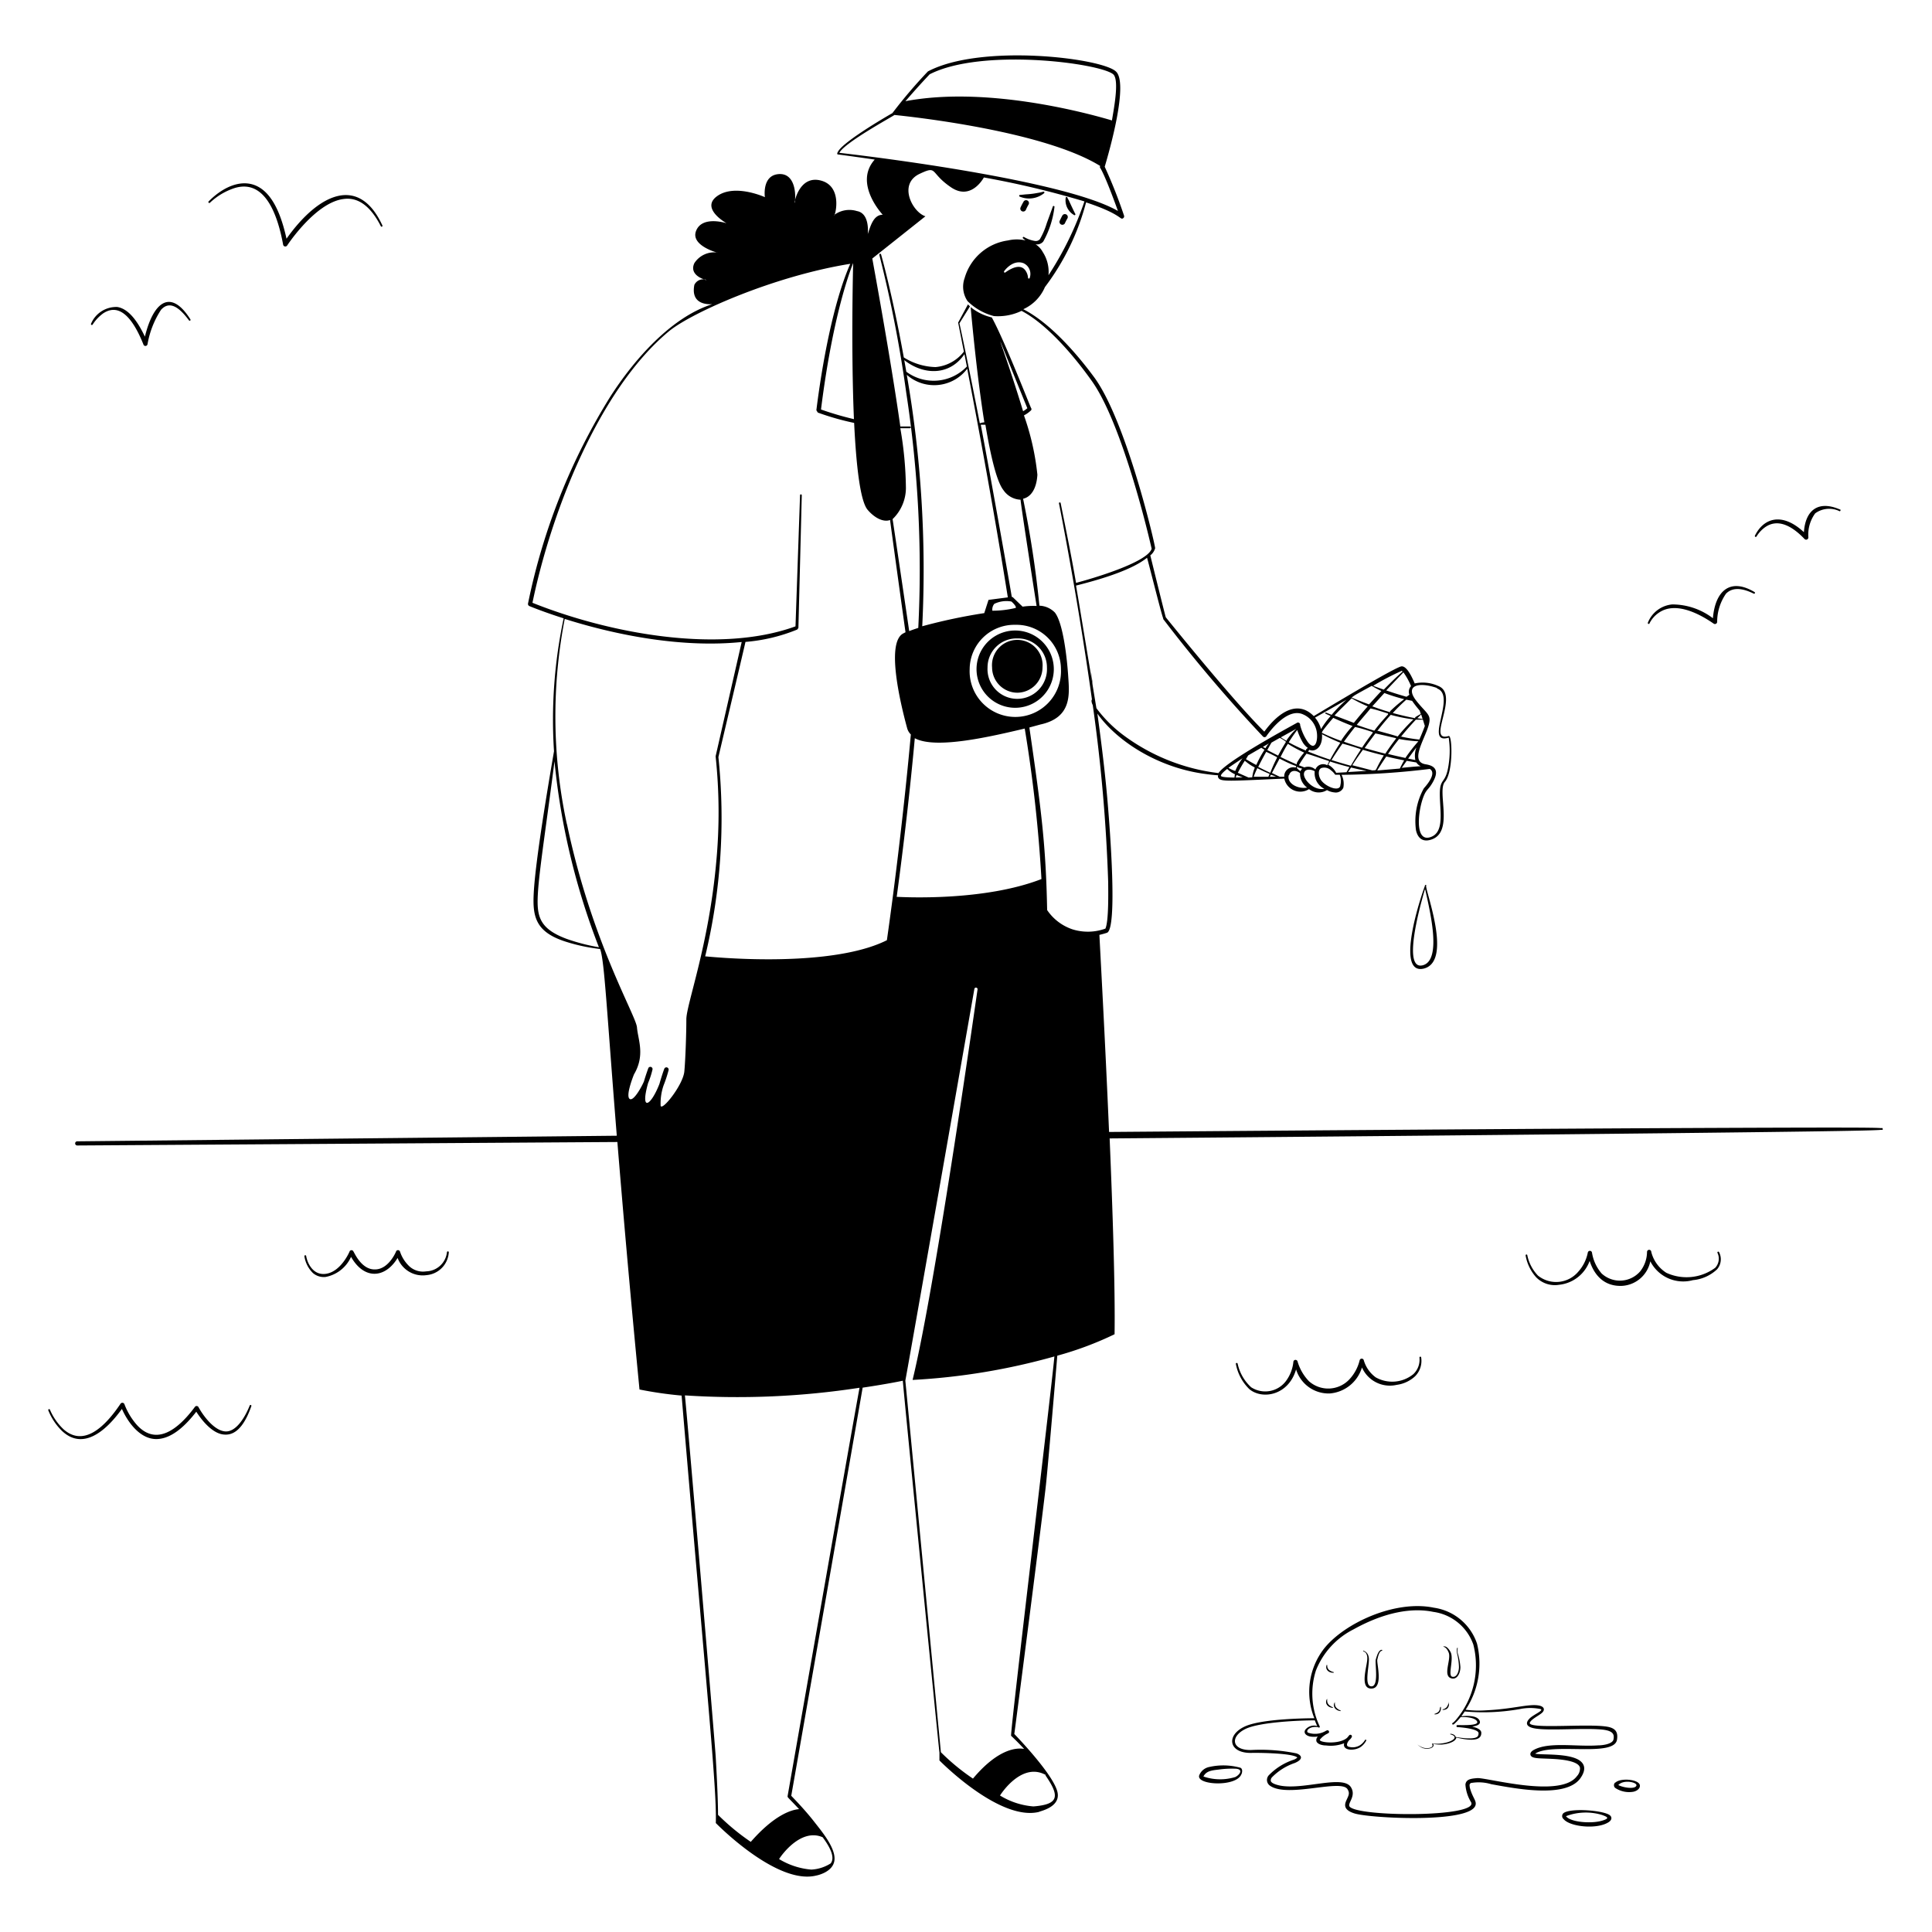 <svg xmlns="http://www.w3.org/2000/svg" viewBox="0 0 400 400" id="Something-Wrong-1--Streamline-Milano.svg" height="400" width="400"><desc>Something Wrong 1 Streamline Illustration: https://streamlinehq.com</desc><g fill="#000000" fill-rule="evenodd"><path d="M25.24 291.7c-3.44 4.78 -8.12 8.56 -12.38 4.58A12.42 12.42 0 0 1 10 292a0.18 0.18 0 1 1 0.34 -0.14 12.12 12.12 0 0 0 2.86 4.1c4.24 3.68 8.62 -0.66 11.76 -5.34a0.46 0.46 0 0 1 0.8 0.1 14 14 0 0 0 2.58 4.3c4 4.38 8.46 1.04 12 -3.72a0.44 0.44 0 0 1 0.74 0c1.02 1.88 3.3 4.92 5.58 5.06s4.14 -3.08 5.04 -5.36a0.18 0.18 0 1 1 0.34 0.12c-0.94 2.68 -2.58 6 -5.4 5.9 -2.42 0 -4.7 -2.7 -6 -4.74 -2 2.58 -4.88 5.56 -8.14 5.66s-5.86 -3.1 -7.26 -6.24zm47.44 -31.48a7.24 7.24 0 0 1 -5.28 4.16 3.46 3.46 0 0 1 -2.6 -0.8 6.14 6.14 0 0 1 -1.78 -3.5c0 -0.24 0.34 -0.28 0.38 0 0.14 0.98 1.16 4 4 3.66 3.56 -0.44 5.38 -5.62 4.96 -4.62a0.44 0.44 0 0 1 0.82 0c0.18 0.2 1.64 3.78 4.46 3.7 3.2 0 4.74 -4.68 4.34 -3.68a0.44 0.44 0 0 1 0.84 0 7.36 7.36 0 0 0 2 3.1 4.2 4.2 0 0 0 3.42 0.98 4.44 4.44 0 0 0 4.3 -4 0.2 0.2 0 0 1 0.38 0 5.04 5.04 0 0 1 -4.6 4.78 5.54 5.54 0 0 1 -6 -3.56c-2.54 4.2 -6.88 4.62 -9.64 -0.22zm195.66 23.3c-1.56 5.38 -6.96 6.32 -9.66 4.1a9.78 9.78 0 0 1 -2.82 -5.3 0.2 0.2 0 0 1 0.38 0 9.22 9.22 0 0 0 2.8 4.9 5.36 5.36 0 0 0 7.18 -1.26 8 8 0 0 0 1.56 -4 0.44 0.44 0 0 1 0.86 -0.1 9.82 9.82 0 0 0 2.38 4.12 6 6 0 0 0 8.3 -0.34 8.86 8.86 0 0 0 2.18 -4 0.44 0.44 0 0 1 0.86 0 6.7 6.7 0 0 0 2.46 3.52 6.94 6.94 0 0 0 7.78 -0.64 4.12 4.12 0 0 0 1.28 -3.46 0.18 0.18 0 0 1 0.36 0 4.52 4.52 0 0 1 -1.28 3.9 6.94 6.94 0 0 1 -3.78 1.76 6.32 6.32 0 0 1 -7.2 -3.6 7.6 7.6 0 0 1 -6.64 5.38 7.04 7.04 0 0 1 -7 -4.98zm60.78 -22.46a7.56 7.56 0 0 1 -6.32 4.94 5.4 5.4 0 0 1 -4.76 -1.56 9.1 9.1 0 0 1 -2.18 -4.52c0 -0.22 0.32 -0.3 0.36 0a8.54 8.54 0 0 0 2.2 4.18 6 6 0 0 0 8.32 -0.78 8.32 8.32 0 0 0 2 -4 0.44 0.44 0 0 1 0.86 0 8.74 8.74 0 0 0 2 4.34 5.56 5.56 0 0 0 8 -0.46 6.64 6.64 0 0 0 1.4 -4 0.44 0.44 0 0 1 0.88 0 7.14 7.14 0 0 0 3.12 4.32 10 10 0 0 0 10.12 -1.04 2.78 2.78 0 0 0 0.46 -3.1 0.18 0.18 0 0 1 0.32 -0.16 3.18 3.18 0 0 1 -0.4 3.58 8.4 8.4 0 0 1 -5 2.24 7.64 7.64 0 0 1 -8.82 -3.9 6.34 6.34 0 0 1 -5.78 5.08c-3.48 0.18 -5.72 -1.88 -6.78 -5.16zM30 69.7c1.78 -7.28 5.36 -10 9.42 -3.58a0.18 0.18 0 1 1 -0.3 0.2C37.4 64 35.26 62 33.34 64.14a18.92 18.92 0 0 0 -2.8 7.14 0.44 0.44 0 0 1 -0.86 0c-1.72 -4.28 -4.5 -8.94 -8.32 -6.4a8.62 8.62 0 0 0 -2.18 2.32 0.18 0.18 0 0 1 -0.32 -0.2 5.66 5.66 0 0 1 5.44 -3.44c2.66 0.44 4.54 3.7 5.7 6.14zm29.32 -20.28C66 40 74.34 36.2 79.16 46.66a0.18 0.18 0 1 1 -0.32 0.16c-2.34 -4.58 -5.04 -6 -7.7 -5.62 -6.22 0.76 -12.42 10.76 -11.68 9.62a0.46 0.46 0 0 1 -0.84 -0.16c-1.18 -6.42 -3.84 -13.58 -10 -11.74A13.54 13.54 0 0 0 43.44 42a0.2 0.2 0 0 1 -0.28 -0.26c3.14 -3.22 7.68 -5.3 11.28 -2.42 2.76 2.2 4.12 6.68 4.88 10.1zM354.64 128c0.46 -5.58 3.5 -8.48 8.62 -5.42a0.18 0.18 0 1 1 -0.18 0.32c-2 -0.98 -4.2 -1.52 -5.72 0a10.24 10.24 0 0 0 -1.84 5.84 0.46 0.46 0 0 1 -0.72 0.38c-3.28 -2.28 -8 -4.54 -11.3 -2.3a5.74 5.74 0 0 0 -2 2.26c0 0.24 -0.44 0 -0.34 -0.12a6 6 0 0 1 5.06 -3.82 13.88 13.88 0 0 1 8.42 2.86zm18.84 -17.82c0.3 -4.46 2.88 -6.7 7.5 -4.68 0.22 0 0 0.44 -0.12 0.34a4.9 4.9 0 0 0 -5.04 0.44 7.46 7.46 0 0 0 -1.42 4.94 0.46 0.46 0 0 1 -0.8 0.36c-2.42 -2.54 -5.5 -4.44 -8.3 -2.32a6.54 6.54 0 0 0 -1.62 1.8 0.18 0.18 0 0 1 -0.34 -0.16c1.82 -3.68 5.64 -4.9 10.14 -0.72zM295 183.44c0 -0.22 0.18 -0.28 0.26 -0.2s0 0.16 0 0.26 0.1 0.58 0.22 1.04c1.32 4.84 4.24 14.78 -0.72 16 -5.36 1.24 -1.66 -11.86 0.24 -17.1zm0 0.72c-1.18 4 -4.6 16.68 -0.48 15.7s1.48 -11.4 0.56 -15.7zm28.72 191.22a0.8 0.8 0 0 0 0 1.24c1.32 1.62 6.98 2.2 9.36 0.62 0.68 -0.46 0.66 -1.02 0.26 -1.38 -1.18 -1.04 -8.14 -1.6 -9.62 -0.48zm7.88 0.36a11.58 11.58 0 0 0 -7.38 0.28c0.9 1.26 5.32 1.62 7.58 0.9 1.4 -0.44 1.2 -0.7 -0.2 -1.18zm-59.48 -20a14.6 14.6 0 0 1 2 -14.4c4.18 -5.28 14.72 -10.16 22.76 -8.48a11.06 11.06 0 0 1 8.92 7.44 17.32 17.32 0 0 1 -2.36 13.68 20.9 20.9 0 0 0 4.28 0.12c5.64 -0.28 8.7 -1.36 10.84 -1 1.2 0.2 1.34 0.92 0.72 1.5s-2.14 1.26 -2.52 2c-0.9 1.6 13.56 0 16.68 1.06 1.26 0.42 1.54 1.26 1.34 2.54 -0.62 3.68 -13.44 0.52 -16.94 2.88 1.16 0.3 6.62 -0.14 9 1.28 1.26 0.76 1.66 2 0.32 3.86 -3.04 4.12 -13.3 2.1 -18.4 1.18a9.02 9.02 0 0 0 -4 -0.28 0.48 0.48 0 0 0 -0.5 0.42 2.8 2.8 0 0 0 0.14 0.88c0.56 1.88 1.36 2.46 1.08 3.36 -1.18 3.74 -21.74 2.68 -25.02 1.68 -2 -0.62 -2.24 -1.52 -1.74 -2.64s0.8 -1.52 0.26 -2.4c-1.38 -2.14 -12.32 1.84 -16 -0.68a1.44 1.44 0 0 1 -0.24 -2.24 12.68 12.68 0 0 1 5.02 -3.14 2.12 2.12 0 0 0 0.84 -0.48c-0.92 -0.92 -8 -1 -9.5 -0.96 -4.72 0.1 -5.3 -3.6 -1.48 -5.42 3.04 -1.5 11.2 -1.74 14.5 -1.76zm30.28 -0.22a10.64 10.64 0 0 1 -1.38 1.46c-0.24 0.16 -0.42 0 -0.34 -0.18s0 0.12 0.68 -0.64a17.42 17.42 0 0 0 3.68 -15.66 10.24 10.24 0 0 0 -8.3 -6.78c-4.34 -0.9 -10 0 -16.54 3.64a16.18 16.18 0 0 0 -7.76 8.52 15.76 15.76 0 0 0 0.78 11.52 0.18 0.18 0 0 1 -0.3 0.2c-1.72 -0.3 -2.66 0.74 -2.12 1.12a4.38 4.38 0 0 0 3.44 -0.22c0.34 -0.18 0.68 -0.44 0.88 -0.1s-0.2 0.48 -0.42 0.6a4.48 4.48 0 0 0 -1.42 1.16c-0.34 0.62 4 1.1 5.64 -0.38l0.4 -0.48a0.32 0.32 0 0 1 0.52 0.38c-0.18 0.38 -0.46 0.5 -0.68 0.82s-0.5 0.92 0 1.12a2.88 2.88 0 0 0 2.46 -0.32 3.4 3.4 0 0 0 1 -1.06c0.1 -0.14 0.34 0 0.24 0.14a3.84 3.84 0 0 1 -1.02 1.22c-1.26 0.98 -4 0.92 -3.54 -0.68a7.64 7.64 0 0 1 -3.74 0.46c-0.68 0 -1.72 -0.2 -2 -0.84a1.02 1.02 0 0 1 0.3 -1.02 4.84 4.84 0 0 1 -1.64 0c-0.8 -0.18 -1.38 -0.7 -0.98 -1.38a2.3 2.3 0 0 1 2.48 -0.78c-0.12 -0.24 -0.3 -0.66 -0.5 -1.18 -3.22 0 -11.46 0.36 -14.36 1.78 -3.26 1.6 -2.88 4.48 1.24 4.36a36.88 36.88 0 0 1 9.32 0.7c1.2 0.42 1.4 1.26 -0.38 2a12 12 0 0 0 -4.68 2.94 0.96 0.96 0 0 0 -0.26 0.76c0.14 0.56 1.4 0.86 2 0.98 4.88 0.9 12.92 -2.28 14.58 0.3 1.18 1.84 -0.72 3.3 -0.28 4 1.46 2.2 26.74 2.3 25.18 -0.86a8 8 0 0 1 -1.18 -3.68c0.14 -1.14 1.26 -1.22 2.42 -1.32 2 -0.16 17.22 4.24 20.66 -0.4a2.34 2.34 0 0 0 0.64 -1.74c-0.26 -1.34 -3.42 -1.66 -4.76 -1.78 -3.22 -0.24 -5.02 0 -5.44 -0.76 -0.24 -0.48 0.14 -0.88 0.6 -1.14 3.14 -1.76 8.82 -0.64 13.34 -0.96 0.98 0 3.02 -0.28 3.2 -1.24s0 -1.72 -2.1 -2c-3.68 -0.44 -11.34 0.28 -14.26 -0.28 -1.76 -0.32 -1.9 -1.12 -1.06 -2s3.04 -1.68 2.32 -2a10.56 10.56 0 0 0 -4.26 0 43.36 43.36 0 0 1 -11.44 0.5l-0.7 1c1.2 -0.14 3.3 -0.2 3.78 0.92 0.34 0.8 -0.68 1.08 -1.54 1.22 0.8 0.18 2 0.58 1.88 1.4a1.14 1.14 0 0 1 -0.26 0.74c-0.8 1.02 -3.62 0.42 -4.9 0.12 -0.14 1 -2.24 1.46 -3.32 1.46a7.7 7.7 0 0 1 -1.48 -0.14c0.46 0.88 -1.22 1.24 -2.24 0.82a4 4 0 0 1 -1.02 -0.7 4 4 0 0 0 1.04 0.6c0.88 0.34 2.5 0.12 2 -0.68v-0.12c3.28 0.36 6.2 -1.32 3.76 -1.9v-0.12c0.44 0 1.02 0.22 1.12 0.66 1.02 0.18 4 0.66 4.6 -0.18a1.12 1.12 0 0 0 0.14 -0.54c0.14 -1.18 -5.38 -1.38 -4.42 -1.32a0.22 0.22 0 0 1 0 -0.42c0.92 0 4.48 0.16 4.14 -0.7s-2.42 -1.04 -3.44 -0.94zm32 13.54a0.74 0.74 0 0 0 0 1.1 5.18 5.18 0 0 0 3.78 0.8c0.8 -0.18 1.3 -0.66 1.34 -1.14 0.2 -1.42 -3.96 -1.82 -5.06 -0.76zm0.62 0.5c1.04 0.56 3.4 0.92 3.76 0.18s-2.66 -1.38 -3.7 -0.18zm-78 -2.24c-1.04 2.78 -9.76 2.26 -8.68 0.12a2.8 2.8 0 0 1 2 -1.6 13.2 13.2 0 0 1 6.5 0.16c0.54 0.3 0.28 1.12 0.2 1.32zm-7.88 0.48a10.66 10.66 0 0 0 6.6 0.12c0.8 -0.38 1.8 -1.54 0.22 -1.72a19.64 19.64 0 0 0 -3.72 0.18c-1.46 0.16 -2.52 0.32 -3.08 1.42zm49.06 -14.4h0.12a2 2 0 0 1 0 0.28c0 0.62 -0.34 1.3 -1.32 1.26v-0.1c0.88 -0.28 1.08 -0.66 1.12 -1.16zm-21.88 -0.92c-0.4 0.66 0 1.64 1.22 1.78 0 0 0.12 0 0 -0.12 -0.62 -0.28 -1.16 -0.66 -1.16 -1.34a0.7 0.7 0 0 1 0 -0.28s-0.02 -0.12 -0.04 -0.04zm23.56 0s0 -0.1 0.12 0a2 2 0 0 1 0 0.28c0 0.68 -0.34 1.28 -1.32 1.26v-0.12a1.3 1.3 0 0 0 1.08 -0.9 1.42 1.42 0 0 0 0.24 -0.58zm-25.18 -0.66c-0.4 0.7 0 1.64 1.24 1.78 0 0 0.1 -0.1 0 -0.12 -0.62 -0.28 -1.16 -0.66 -1.16 -1.34a1.88 1.88 0 0 1 0 -0.28s-0.02 -0.18 -0.06 -0.1zm7.58 -9.9a0.88 0.88 0 0 1 0.58 0.42 2 2 0 0 1 0.22 1.12c0 1.4 -1.7 6.18 0.86 6.14s1.04 -5.24 1.22 -6 0.4 -1.72 0.92 -1.82a0.1 0.1 0 1 0 0 -0.2c-0.66 0 -1.02 1.26 -1.24 2s0.7 5.54 -0.88 5.56 -0.5 -4 -0.54 -5.64 -1.34 -1.74 -1.1 -1.74c-0.14 -0.1 -0.14 0.1 -0.02 0.1zm16.54 -0.96c0.26 0 0.72 0.24 1.1 1.16 0.6 1.36 -1.22 4.7 0.44 5.32 1.24 0.48 2 -0.94 2 -2.28a12.52 12.52 0 0 0 -0.56 -2.9 2.54 2.54 0 0 1 0 -0.98v-0.12c-0.26 -0.1 -0.18 0.86 -0.14 1.14a13.22 13.22 0 0 1 0.4 2.84c0 1 -0.5 2.26 -1.42 2s0.4 -3.64 -0.3 -5.06a3.06 3.06 0 0 0 -0.68 -0.94c-0.44 -0.38 -0.74 -0.26 -0.74 -0.26s-0.18 0.04 -0.08 0.02zm-24.16 3.8c-0.3 0.7 0.24 1.62 1.48 1.56v-0.12c-0.66 -0.18 -1.24 -0.46 -1.34 -1.14a0.76 0.76 0 0 1 0 -0.28s-0.12 -0.16 -0.12 -0.08zM210.62 143.42a5.26 5.26 0 0 0 5.22 -5.24 5.24 5.24 0 1 0 -10.44 0 5.26 5.26 0 0 0 5.22 5.24zm58 6.16zM226 140.32c0 0.54 0.2 1.08 0.28 1.64 -0.5 -3.62 -0.44 -3.24 -0.28 -1.64zm36.24 12.08s-0.06 0.08 0 0z" stroke-width="1"></path><path d="M389.76 233.56h-0.38c-1.38 -0.12 -8.2 -0.16 -43 0 -28.58 0.14 -68.74 0.42 -116.76 0.8 -0.84 -19.7 -1.88 -38.22 -2 -40.8 0.48 -0.12 0.98 -0.24 1.5 -0.42 2.38 -0.42 0.54 -22.88 0.32 -25.6 -0.48 -6.18 -1.3 -13 -2.24 -19.8 4 5.66 12.3 11.02 21.78 12.42 4.54 0.66 2.8 0 3.26 0.86s2 0.7 13.66 0.18a3.38 3.38 0 0 0 5.12 2.18 3.26 3.26 0 0 0 3.72 0.2 3.8 3.8 0 0 0 1.54 0.48 1.72 1.72 0 0 0 1.84 -0.96 4.18 4.18 0 0 0 -0.36 -2.68 161.8 161.8 0 0 0 18.26 -1.22c1.34 0.78 -0.2 2.88 -1.22 4a14 14 0 0 0 -1.64 8.66c0.36 1.7 1.42 2.5 3.06 2 4.94 -1.46 1.2 -10 2.94 -12s1.54 -9.72 0.78 -9.48c-4.78 1.42 2.48 -8.64 -2.22 -10.38a7.74 7.74 0 0 0 -4.82 -0.5c-0.5 -1.16 -1.7 -3.9 -2.9 -3.5 -2.22 0.74 -16.18 9.18 -18 10.26 -3.42 -3.46 -7.38 -0.7 -10.24 3.22 -5.48 -5.44 -15.56 -17.7 -20.4 -23.68 -0.34 -1.2 -2.86 -11.4 -3.2 -12.82a2.82 2.82 0 0 0 1 -1.48c0 -0.74 -5.9 -26.1 -12.54 -35.28 -3.7 -5.04 -9.22 -11.36 -14.76 -14.2a8.8 8.8 0 0 0 4.48 -4.58 50.22 50.22 0 0 0 8.52 -17.54c7.56 2.5 7 3.76 7.7 3.26a0.46 0.46 0 0 0 0.16 -0.52 102.74 102.74 0 0 0 -4 -10.12c1.02 -3.42 4.98 -17.38 2.3 -19.74 -3.02 -2.78 -27.88 -5.8 -38.9 0a102.28 102.28 0 0 0 -7.36 8.64c-2.38 1.36 -9.18 5.42 -10.96 7.54 -0.26 0.32 -0.7 0.98 -0.3 1.02 0 0 2.98 0.38 7.6 1.06 -4.44 4.96 1.66 11.42 1.66 11.42 -2 0 -2.58 2.56 -3.1 4 0 0 0.52 -4.28 -2.24 -4.76a5.28 5.28 0 0 0 -4.62 0.74c0 0.2 -0.2 0.2 0 0 0.38 -0.9 1.32 -6.18 -3.1 -7.12 -3.42 -0.72 -4.74 2.7 -5.1 4.1 0 0.72 -0.22 0.8 0 0 0.18 -1.74 -0.2 -5.74 -3.54 -5.36s-2.7 4.76 -2.7 4.76 -6.14 -2.82 -9.82 -0.26 1.88 5.66 1.88 5.66 -4.98 -1.64 -6.28 1.52c-1.14 2.72 3.18 4.24 4.36 4.56h0.12a4.9 4.9 0 0 0 -4.86 2.18c-0.94 2 0.98 3.02 2 3.36 0.42 0 0.82 0.32 0 0a2 2 0 0 0 -2 1.14c-0.68 3.48 1.78 4.1 3.7 4 -8.58 2.74 -16.2 11.52 -21.08 19.1a130.16 130.16 0 0 0 -17.06 42.88 0.48 0.48 0 0 0 0.28 0.52s2.7 1.14 7.1 2.54a100.92 100.92 0 0 0 -2 27.52c-1.16 6.78 -3.86 22.62 -4.2 29.44 -0.24 4.76 0.34 8 6.68 10a37.16 37.16 0 0 0 7.06 1.5c0.9 2.3 1.36 12.54 3.46 38.66L16 236.3a0.46 0.46 0 0 0 -0.38 0.2 0.48 0.48 0 0 0 0 0.46 0.46 0.46 0 0 0 0.38 0.2l111.82 -0.72c1.06 12.98 2.5 29.76 4.58 51.24a80.96 80.96 0 0 0 8.72 1.26c5.14 60.78 7.32 81.36 7.08 88.5 0 0 12.54 12.88 20.76 10.88 0 0 3.48 -0.62 3.8 -3.14s-2.62 -6 -4.18 -8 -3.26 -3.82 -4.76 -5.38c0.14 -0.76 14.26 -81.34 14.78 -84.5 4.84 -0.72 8 -1.36 8.32 -1.44 0 0.72 7.28 74.48 7.58 76.98v1.64s12.38 12.64 20.6 10.66c0.2 -0.18 4.68 -0.98 3.8 -4.26s-6.9 -9.8 -8.9 -11.88c0.14 -0.82 6 -46.32 6.56 -51.66 0.48 -4.6 2 -22.52 2.34 -26.66a69.14 69.14 0 0 0 11.86 -4.44c0.14 -9.46 -0.38 -25.26 -1.02 -40.54 46.58 -0.38 86.2 -0.76 115.28 -1.08 36 -0.4 42.98 -0.56 44.42 -0.7h0.36v-0.14zM255.6 160.98c-0.42 0 -2.62 0 -2.8 -0.32s1.06 -1.3 1.28 -1.46a5.2 5.2 0 0 0 1.6 1.1 4 4 0 0 0 -0.08 0.68zm-1.26 -2c0.66 -0.5 1.7 -1.16 2.92 -2a11.18 11.18 0 0 0 -1.5 2.62c-0.16 0.04 -1.02 -0.38 -1.42 -0.62zm1.5 2a2.78 2.78 0 0 1 0.2 -0.52 12 12 0 0 0 1.28 0.48zm2.66 0 -2.22 -0.98a28.7 28.7 0 0 1 1.44 -2.5c2.92 2.44 2 0.18 1.54 3.44zm34.52 -3.62 -1.48 -0.3c0.42 -0.56 0.86 -1.2 1.72 -2.32a4.72 4.72 0 0 0 -0.24 2.56zm-2 -0.42c-1.64 -0.36 -2.62 -0.58 -3.64 -0.84 0.96 -1.4 1.28 -1.82 2.28 -3.1a29.72 29.72 0 0 0 4 0.48 34 34 0 0 0 -2.66 3.4zm-2 -4c-0.24 0.32 -1.24 1.6 -2.2 3.1 -1.38 -0.34 -2.82 -0.74 -4.28 -1.16 0.72 -1.04 1.46 -2 2.22 -3.04 1.38 0.3 2.84 0.68 4.26 0.98zm-3.9 -1.56c0.92 -1.18 1.8 -2.26 2.82 -3.38a33.3 33.3 0 0 0 4.7 0.94 38.18 38.18 0 0 0 -3.26 3.54c-1.5 -0.48 -2.84 -0.8 -4.26 -1.22zm4.88 1.22c1 -1.26 2.28 -2.68 3.14 -3.6h1.46c0.14 0.44 0.26 0.88 0.4 1.3 -0.28 0.78 -0.78 2 -1.14 2.82a32.94 32.94 0 0 1 -3.86 -0.64zm3.44 -3.9 0.8 -0.78 0.3 0.94zm-0.44 0c-1.3 -0.24 -3.04 -0.64 -4.64 -1.08a36.46 36.46 0 0 1 2.8 -2.76l1.2 0.24a23.38 23.38 0 0 0 1.56 2l0.24 0.72a14.6 14.6 0 0 0 -1.16 0.68zm-5.2 -1.24c-1.3 -0.38 -2.44 -0.76 -3.68 -1.22l2.5 -2.76a38.48 38.48 0 0 0 4.1 1.28 30.22 30.22 0 0 0 -2.92 2.5zm-0.42 0.46c-0.98 1.06 -2 2.2 -2.84 3.36 -1.26 -0.38 -2.4 -0.76 -3.64 -1.2 0.94 -1.18 2 -2.34 2.84 -3.4 1.04 0.2 2.44 0.68 3.64 1.04zm-3.2 3.84c-0.72 0.94 -1.52 2 -2.18 3.04 -1.38 -0.42 -2.52 -0.8 -3.76 -1.24 0.16 -0.2 0.66 -0.96 2.3 -3.04 1.16 0.22 2.46 0.66 3.64 1.04zm-2.5 3.52c-0.68 1.04 -1.08 1.66 -2 3.26 -1.38 -0.38 -2.6 -0.74 -4 -1.18 0.74 -1.2 1.48 -2.3 2.26 -3.4 1.46 0.38 2.3 0.66 3.74 1.12zm-4 -1.88a41.02 41.02 0 0 1 -4 -1.68c0 -0.14 0 0 0.14 -0.36 0.56 -0.78 1.56 -2 2.22 -2.74 0.98 0.46 2.54 1.14 4 1.7 -0.76 0.74 -1.86 2.22 -2.28 2.88zm-4 -1.4a41.2 41.2 0 0 0 3.82 1.78c-0.76 1.14 -1.46 2.3 -2.1 3.5 -1.52 -0.5 -3.1 -1.08 -4.58 -1.68l0.26 -0.36c1.18 0.56 2.92 -0.58 2.6 -3.44zm1.46 5.76c-0.12 0.22 -0.24 0.46 -0.34 0.68a1.72 1.72 0 0 0 -2.46 0.88 2.24 2.24 0 0 0 -2.28 -0.44l-1.14 -0.44a26.42 26.42 0 0 1 1.58 -2.4c1.5 0.42 3.1 1.04 4.64 1.52zm-6.48 1.1 0.96 0.3c-0.72 0.62 0 0.7 -0.78 0.2 -0.42 -0.5 -0.44 -0.26 -0.18 -0.7zm-0.18 -0.6c-0.98 -0.4 -2.4 -1.06 -3.36 -1.54 0.62 -1.18 1.04 -2 1.52 -2.72a29.04 29.04 0 0 0 3.38 1.82 10.7 10.7 0 0 0 -1.54 2.18zm1.9 -2.86a38.7 38.7 0 0 1 -3.56 -1.7 26.7 26.7 0 0 1 1.76 -2.56 13.06 13.06 0 0 0 1.22 2.7c1 1.42 1.24 0.66 0.58 1.36zm-4 -2c-0.42 -0.24 -0.82 -0.48 -1.2 -0.74l3.22 -1.78a15.3 15.3 0 0 0 -2.02 2.36zm-0.18 0.28c-0.5 0.8 -1.06 1.76 -1.58 2.76l-2.24 -1.14c0.16 -0.32 0.78 -1.42 0.88 -1.56l1.7 -0.96c0.38 0.14 0.8 0.44 1.24 0.74zm-1.82 3.24a28.92 28.92 0 0 0 -1.38 3.08c-0.7 -0.32 -1.46 -0.68 -2.5 -1.22 0.52 -1.06 1.1 -2.14 1.66 -3.12 0.74 0.34 1.46 0.7 2.22 1.1zm-2.38 -2 -0.54 -0.28 1.28 -0.74c-0.22 0.2 -0.5 0.58 -0.74 1.02zm-0.2 0.32a22.78 22.78 0 0 0 -1.7 3.14c-0.44 -0.22 -1.52 -0.82 -2.14 -1.2l0.46 -0.78 2.72 -1.58zm0.88 5.58h-3.12a17.62 17.62 0 0 1 0.76 -1.78c0.88 0.46 1.84 0.9 2.54 1.18 -0.06 0.14 -0.24 0.54 -0.24 0.6zm0.24 0 0.2 -0.42 1.08 0.38zm3.02 0h-0.98l-1.62 -0.78 1.58 -2.98c3.8 2 3.54 1.24 3.34 1.86a1.88 1.88 0 0 0 -2.38 1.82zm0.94 -0.28c0.28 -1.1 1.4 -1.18 2.28 -0.46a3.56 3.56 0 0 0 1.46 2.98c-1.88 0.36 -4.24 -0.84 -3.8 -2.6zM270 160c0.22 -0.84 1.4 -0.78 2.2 -0.32a3.6 3.6 0 0 0 2 3.64c-2.36 0.42 -4.56 -2.16 -4.2 -3.32zm7.5 2.7c-0.36 1.34 -3.36 0 -4.1 -1.36 -0.46 -0.8 -0.54 -2 0.16 -2.32a2 2 0 0 1 2 0.46 4 4 0 0 1 0.88 0.92h0.94a3.6 3.6 0 0 1 0.12 2.2zm-0.86 -2.7a4 4 0 0 0 -1.64 -1.66c0.12 -0.22 0.26 -0.44 0.38 -0.68 1.32 0.44 2.72 0.82 4 1.16l-0.6 1.06zm2.46 -0.14 0.62 -0.96c1.1 0.28 2.14 0.5 3.22 0.7 -1.44 0.1 -2.78 0.18 -3.84 0.24zm5.08 -0.34 -4.18 -1.08c0 -0.14 2 -3 2.18 -3.2 1.3 0.38 2.78 0.8 4.32 1.16 -2.14 3.48 -1.22 3 -2.32 3.1zm0.96 0c0.64 -1.04 1.26 -2 1.88 -2.9 1.38 0.34 2.54 0.58 3.7 0.8 -0.26 0.44 -0.58 1.04 -0.9 1.7zm5.02 -0.44c0.32 -0.5 0.72 -1.04 1.08 -1.56l2 0.34a2.2 2.2 0 0 0 0.9 0.78c-1.24 0.06 -2.76 0.22 -3.98 0.34zm7.36 -16.54c4.14 1.46 -2.82 11.76 2.42 10.18a18.46 18.46 0 0 1 0 5.48c-0.6 4.32 -1.84 2.66 -1.84 6.2s1.04 8 -2 8.94 -2.58 -4.68 -1.62 -7.72c0.8 -2.46 1.18 -1.82 2.28 -3.88s0.54 -3.18 -1.6 -3.5c-4.12 -0.66 1.52 -7.32 0.74 -9.78 -0.28 -0.9 -1.2 -1.52 -2.66 -3.36 -2.52 -3.22 0.52 -3.98 4.28 -2.66zm-5.4 -0.46a1.7 1.7 0 0 0 -0.32 1.76l-0.6 0.42c-1.38 -0.4 -2.24 -0.64 -4.2 -1.32l3.56 -3.74a13.8 13.8 0 0 1 1.56 2.8zm-1.84 -3.12c0.28 0.16 0.18 -0.24 -3.78 3.82 -0.74 -0.26 -1.52 -0.52 -2.2 -0.8a54.14 54.14 0 0 1 5.98 -3.12zM284 142a22.86 22.86 0 0 0 2 1.06c-1.2 1.26 -1.82 2 -2.56 2.78 -1.46 -0.54 -2.66 -1.02 -3.6 -1.42 0.74 -0.54 0.16 -0.24 4.16 -2.42zm-0.82 4.24q-1.44 1.62 -2.88 3.42l-4 -1.52c1.22 -1.34 2 -2 3.54 -3.56 1.32 0.76 2.46 1.3 3.38 1.68zm-4.4 -1.36a26.46 26.46 0 0 0 -3.08 3.12c-1.18 -0.46 -1.26 -0.56 -1.32 -0.4s0.12 0.18 1.12 0.64a17.58 17.58 0 0 0 -2 2.72 6 6 0 0 0 -1.24 -2.38zm-38 -16.78a303.68 303.68 0 0 0 20.68 24.36 0.46 0.46 0 0 0 0.7 0c0.4 -0.6 4.26 -6.12 7.66 -4.54a4.78 4.78 0 0 1 2.66 3c0.56 1.8 0 4.88 -1.66 2.78a10.96 10.96 0 0 1 -1.64 -3.58 0.46 0.46 0 0 0 -0.56 -0.52c-1.3 0.74 -14.78 8 -16.34 10.46a41.24 41.24 0 0 1 -19.4 -7.64 27.42 27.42 0 0 1 -5.88 -5.8s-0.7 -4.18 -1.02 -6.24c-1.68 -10 -2.48 -15 -3.2 -19.14 3.84 -0.98 11.2 -2.94 14.7 -5.76 0.24 0.7 3.04 11.96 3.38 12.64zm-27.58 -70.6a0.18 0.18 0 1 1 -0.36 0 2.94 2.94 0 0 0 -0.66 -1.66c-1.02 -1.18 -2.74 -0.36 -4 0.54 -0.14 0.16 -0.38 0 -0.3 -0.2 -0.32 0.46 1.52 -2.6 4 -1.7a2.44 2.44 0 0 1 1.32 3.02zM187.44 20.98a157.8 157.8 0 0 1 5.04 -5.6c10.8 -5.52 35.2 -2.32 38 0 1.36 1.2 0 7.76 -0.26 9.56l-0.6 -0.18c-5.86 -1.7 -25.7 -6.86 -42 -3.84zm-13.66 10.66c1.08 -2.14 11.26 -7.64 11.4 -7.84 3.72 0.38 30.9 3.32 42.6 10.56 -0.22 0.76 -0.16 -1.32 3.68 9.32 -10.34 -5.96 -45.84 -10.68 -57.68 -12.04zm17.82 13.14c-2.64 -0.82 -5.76 -6.66 -1.18 -8.8 3.78 -1.78 2 -0.26 6.42 2.76 3.74 2.6 6.24 -0.9 6.86 -2a187.64 187.64 0 0 1 20.82 4.96 67.54 67.54 0 0 1 -7.44 15.28 7.56 7.56 0 0 0 -1.2 -4.82 4.26 4.26 0 0 0 -1.48 -1.58 1.68 1.68 0 0 0 1.6 -0.58 19.34 19.34 0 0 0 2.32 -7.18 0.18 0.18 0 1 0 -0.36 0l-1.24 3.4a15.48 15.48 0 0 1 -1.42 3.3 1.12 1.12 0 0 1 -1.08 0.36 6.56 6.56 0 0 1 -2.16 -0.78 0.18 0.18 0 1 0 -0.22 0.28 3.86 3.86 0 0 0 0.5 0.4 8 8 0 0 0 -3.64 0 10.88 10.88 0 0 0 -8.98 7.78 5.3 5.3 0 0 0 0.6 4.78 12 12 0 0 0 5.46 3.1 11.22 11.22 0 0 0 5.72 -1.08c5.38 2.82 11 9.52 14.52 14.48 5.38 7.48 10.4 26 12.42 34.78 -0.96 2.9 -12.7 6.28 -15.66 7.06 -0.86 -4.98 -1.54 -8.34 -3.18 -16.5 0 -0.24 -0.4 -0.16 -0.36 0 -0.12 -0.64 3.78 18.76 6.84 40.66 -0.22 0.14 0 0.88 0.16 1.12a337.54 337.54 0 0 1 3.2 36.76c0 1.7 0.14 8 -0.58 9.54a10.68 10.68 0 0 1 -6.78 0.16 10.26 10.26 0 0 1 -5.28 -4c-0.26 -13.42 -1.2 -20.7 -3.68 -37.8l2.28 -0.62c6.6 -1.44 6 -6.34 5.76 -10s-1.04 -11 -2.76 -13.18a4.72 4.72 0 0 0 -3.2 -1.42 216.86 216.86 0 0 0 -3.38 -22.14c1.52 -0.34 2.78 -1.9 2.96 -4.98A53.08 53.08 0 0 0 212 86a6 6 0 0 0 1.48 -1.06 0.4 0.4 0 0 0 0 -0.46c0 0.2 -5.5 -14 -8.14 -18.76a10.82 10.82 0 0 1 -4.38 -2.14c0.34 3.72 1.36 14.6 2.84 23.86a3.4 3.4 0 0 0 -0.94 0.2c-2.3 -11.82 -4 -19.8 -4.22 -20.7l2.18 -3.5 -0.42 -0.42 -2 3.72a0.18 0.18 0 0 0 0 0.18l1.16 5.88a8.3 8.3 0 0 1 -5.88 3.2 12.96 12.96 0 0 1 -6.56 -2c-2.32 -12.94 -4.7 -21.32 -4.7 -21.32a0.18 0.18 0 0 0 -0.36 0.1 260.26 260.26 0 0 1 5.58 28.62A240.58 240.58 0 0 1 190.12 130c-0.68 0.22 -1.32 0.44 -1.88 0.66 0 0 -3.24 -22 -3.44 -23.18a9 9 0 0 0 2.76 -6.4 75.4 75.4 0 0 0 -1.16 -12.42h2c0.24 0 0.22 -0.36 0 -0.36h-2c-2 -14.2 -5.76 -34.5 -5.8 -34.78zM187.74 77.6a8.58 8.58 0 0 0 12.52 -1.26c0 0.22 4.44 22.46 8.4 47.34l-4 0.52 -0.88 2.74a115.56 115.56 0 0 0 -12.84 2.72 235.58 235.58 0 0 0 -3.2 -52.06zm-0.1 -0.64c-0.14 -0.8 -0.28 -1.62 -0.42 -2.4 4 3.14 9.38 3.28 12.46 -1.24l0.5 2.56a9.5 9.5 0 0 1 -12.54 1.08zm20.1 24.5a4.52 4.52 0 0 0 3.56 2c0 0.78 3.18 21.22 3.32 22a15.4 15.4 0 0 0 -2.9 0.14c-2.4 -2.28 -2 -2 -2.24 -2 -0.74 -4.54 -5.16 -29.14 -6.42 -35.66h0.96c1.04 6.24 2.3 11.72 3.72 13.52zm4.96 -16.94a5.76 5.76 0 0 1 -0.88 0.62c-4.3 -14.26 -8.34 -23.28 0.88 -0.62zm-2.48 41.36a20.4 20.4 0 0 1 -4.76 0.56 1.84 1.84 0 0 1 0.4 -1.42 5.76 5.76 0 0 1 3.54 -0.48c0.4 0.32 1.22 1.24 0.82 1.34zm0 3.48a9.22 9.22 0 0 1 9.44 9.18 9.46 9.46 0 1 1 -18.9 0 9.24 9.24 0 0 1 9.42 -9.18zM176.8 86.78a64.32 64.32 0 0 1 -6.82 -2c2.62 -20.96 6.6 -30.12 6.66 -30.32 -0.08 2.88 -0.42 18.9 0.16 32.32zM117.36 194.4c-5.78 -2.14 -6.26 -4.76 -6 -9.36 0.28 -5 1.86 -14.9 3.44 -27.42A145.22 145.22 0 0 0 124 196.12a40.56 40.56 0 0 1 -6.64 -1.72zm0 -23.78a106 106 0 0 1 -0.44 -42.48c11.4 3.6 24.78 6 36.64 4.78l-5.4 23.66a110 110 0 0 1 0.12 22c-1.54 17.16 -6.18 29.38 -6.18 32.46s-0.2 8.58 -0.42 10.84c-0.3 2.76 -4.54 8.12 -4.9 7.08a11.48 11.48 0 0 1 0.6 -4.22 26.62 26.62 0 0 0 1.04 -3.16 0.46 0.46 0 0 0 -0.9 -0.26c-0.14 0.34 -0.6 1.7 -1 3.12 -1.88 4.76 -4 5.68 -2.34 -0.2a17.58 17.58 0 0 0 0.92 -2.84 0.46 0.46 0 0 0 -0.86 -0.28s-0.48 1.28 -0.92 2.78c-0.46 1.1 -2.2 4.26 -2.98 3.6s0.6 -4.26 0.92 -5.06c2.36 -4 0.82 -7.2 0.62 -9.72s-9.36 -17.66 -14.5 -42.1zm52.96 209.76c1.04 1.4 2.78 4 1.66 5.42a8.28 8.28 0 0 1 -4 1.28 15.24 15.24 0 0 1 -6.68 -2.18c0.42 -0.7 4.48 -6.48 9.02 -4.52zm-7.26 -8.5c0 0.3 0 0.14 2.38 2.68 -1.5 0.12 -5.04 1.1 -10 6.78a47 47 0 0 1 -6.78 -5.6c0 -2.6 -0.18 -6.74 -0.48 -12 -0.22 -3.6 -6 -71.7 -6.38 -74.84a166.22 166.22 0 0 0 36.16 -1.58c-0.64 3.18 -14.9 84.56 -14.9 84.56zM146 198a122.44 122.44 0 0 0 2.74 -41.24c0.16 -0.76 5.38 -22.8 5.6 -23.86a35.84 35.84 0 0 0 10.72 -2.56l0.24 -0.32 0.7 -27.48c0 -0.24 -0.36 -0.26 -0.36 0l-0.94 27.14c-16 5.82 -38.94 1.34 -54.46 -4.88C114.12 106 124 80.64 138.46 68.62c4.66 -3.88 21.82 -11.48 37.58 -14 -3.54 8 -5.88 21.08 -7.02 30.32l0.3 0.48a55.46 55.46 0 0 0 7.52 2.14c0.42 8.72 1.24 16.18 2.8 18s3.38 2.58 4.64 2.1c0.12 1.08 3.16 23.1 3.2 23.24l-0.5 0.26c-3.42 1.88 -0.84 13.44 0.84 19.62a2.88 2.88 0 0 0 0.76 1.28c-1.3 14.48 -3.32 31.18 -4.96 42.6C174.3 199.34 156.44 198.98 146 198zm38.28 -2.84v-0.12zm1.36 -9.38c1.44 -10.64 2.76 -22 3.76 -32.94 4.34 2.36 15.88 -0.38 22.76 -2A292.32 292.32 0 0 1 215.62 182c-11.86 4.6 -28.28 3.76 -29.94 3.68zm30.82 181.8c2.98 4.32 2.8 6 -2.5 6.42a15.52 15.52 0 0 1 -6.92 -2.26c0.96 -1.5 4.96 -6.74 9.46 -4.26zm-29.02 -81.74c0.5 -2.5 14.3 -81.14 14.3 -81.14a0.34 0.34 0 0 1 0.66 0.1c0 -0.2 -8.56 60.76 -13.46 80.9a134.58 134.58 0 0 0 29.36 -4.86c-0.6 6.8 -9.24 78.28 -8.96 78.54s1.18 1.1 2.7 2.72c-1.26 -0.24 -5.16 -0.34 -10.6 6.14a44.56 44.56 0 0 1 -6.64 -5.46c-0.24 -2.52 -7.1 -74.38 -7.36 -76.94z" stroke-width="1"></path><path d="M211.16 40.72a4.96 4.96 0 0 0 4.98 -0.7 0.18 0.18 0 1 0 -0.18 -0.32 8.26 8.26 0 0 1 -1.12 0.24 17.3 17.3 0 0 1 -2.44 0.3l-1.18 0.12a0.18 0.18 0 0 0 -0.06 0.36zm9.3 5.54a10.24 10.24 0 0 1 0.54 -1.04 0.6 0.6 0 0 0 -1.06 -0.58c-0.2 0.36 -0.38 0.74 -0.56 1.12a0.6 0.6 0 0 0 1.08 0.5zm-12.6 9.86zm-5.68 82.42a8 8 0 1 0 16 0 8 8 0 1 0 -16 0zm8.44 -6.36a6 6 0 0 1 6.14 6 6.16 6.16 0 1 1 -12.3 0 6 6 0 0 1 6.16 -6zm11.72 -87.68a0.18 0.18 0 1 0 0.26 -0.26c-0.12 -0.2 -1.36 -2.82 -1.24 -2.62l-0.36 -0.66a0.18 0.18 0 1 0 -0.36 0 3.52 3.52 0 0 0 1.7 3.54zm-10.46 -2.68a11.86 11.86 0 0 0 -0.58 1.12 0.6 0.6 0 0 0 1.1 0.5 10 10 0 0 1 0.52 -1.04 0.6 0.6 0 1 0 -1.04 -0.58z" stroke-width="1"></path></g></svg>